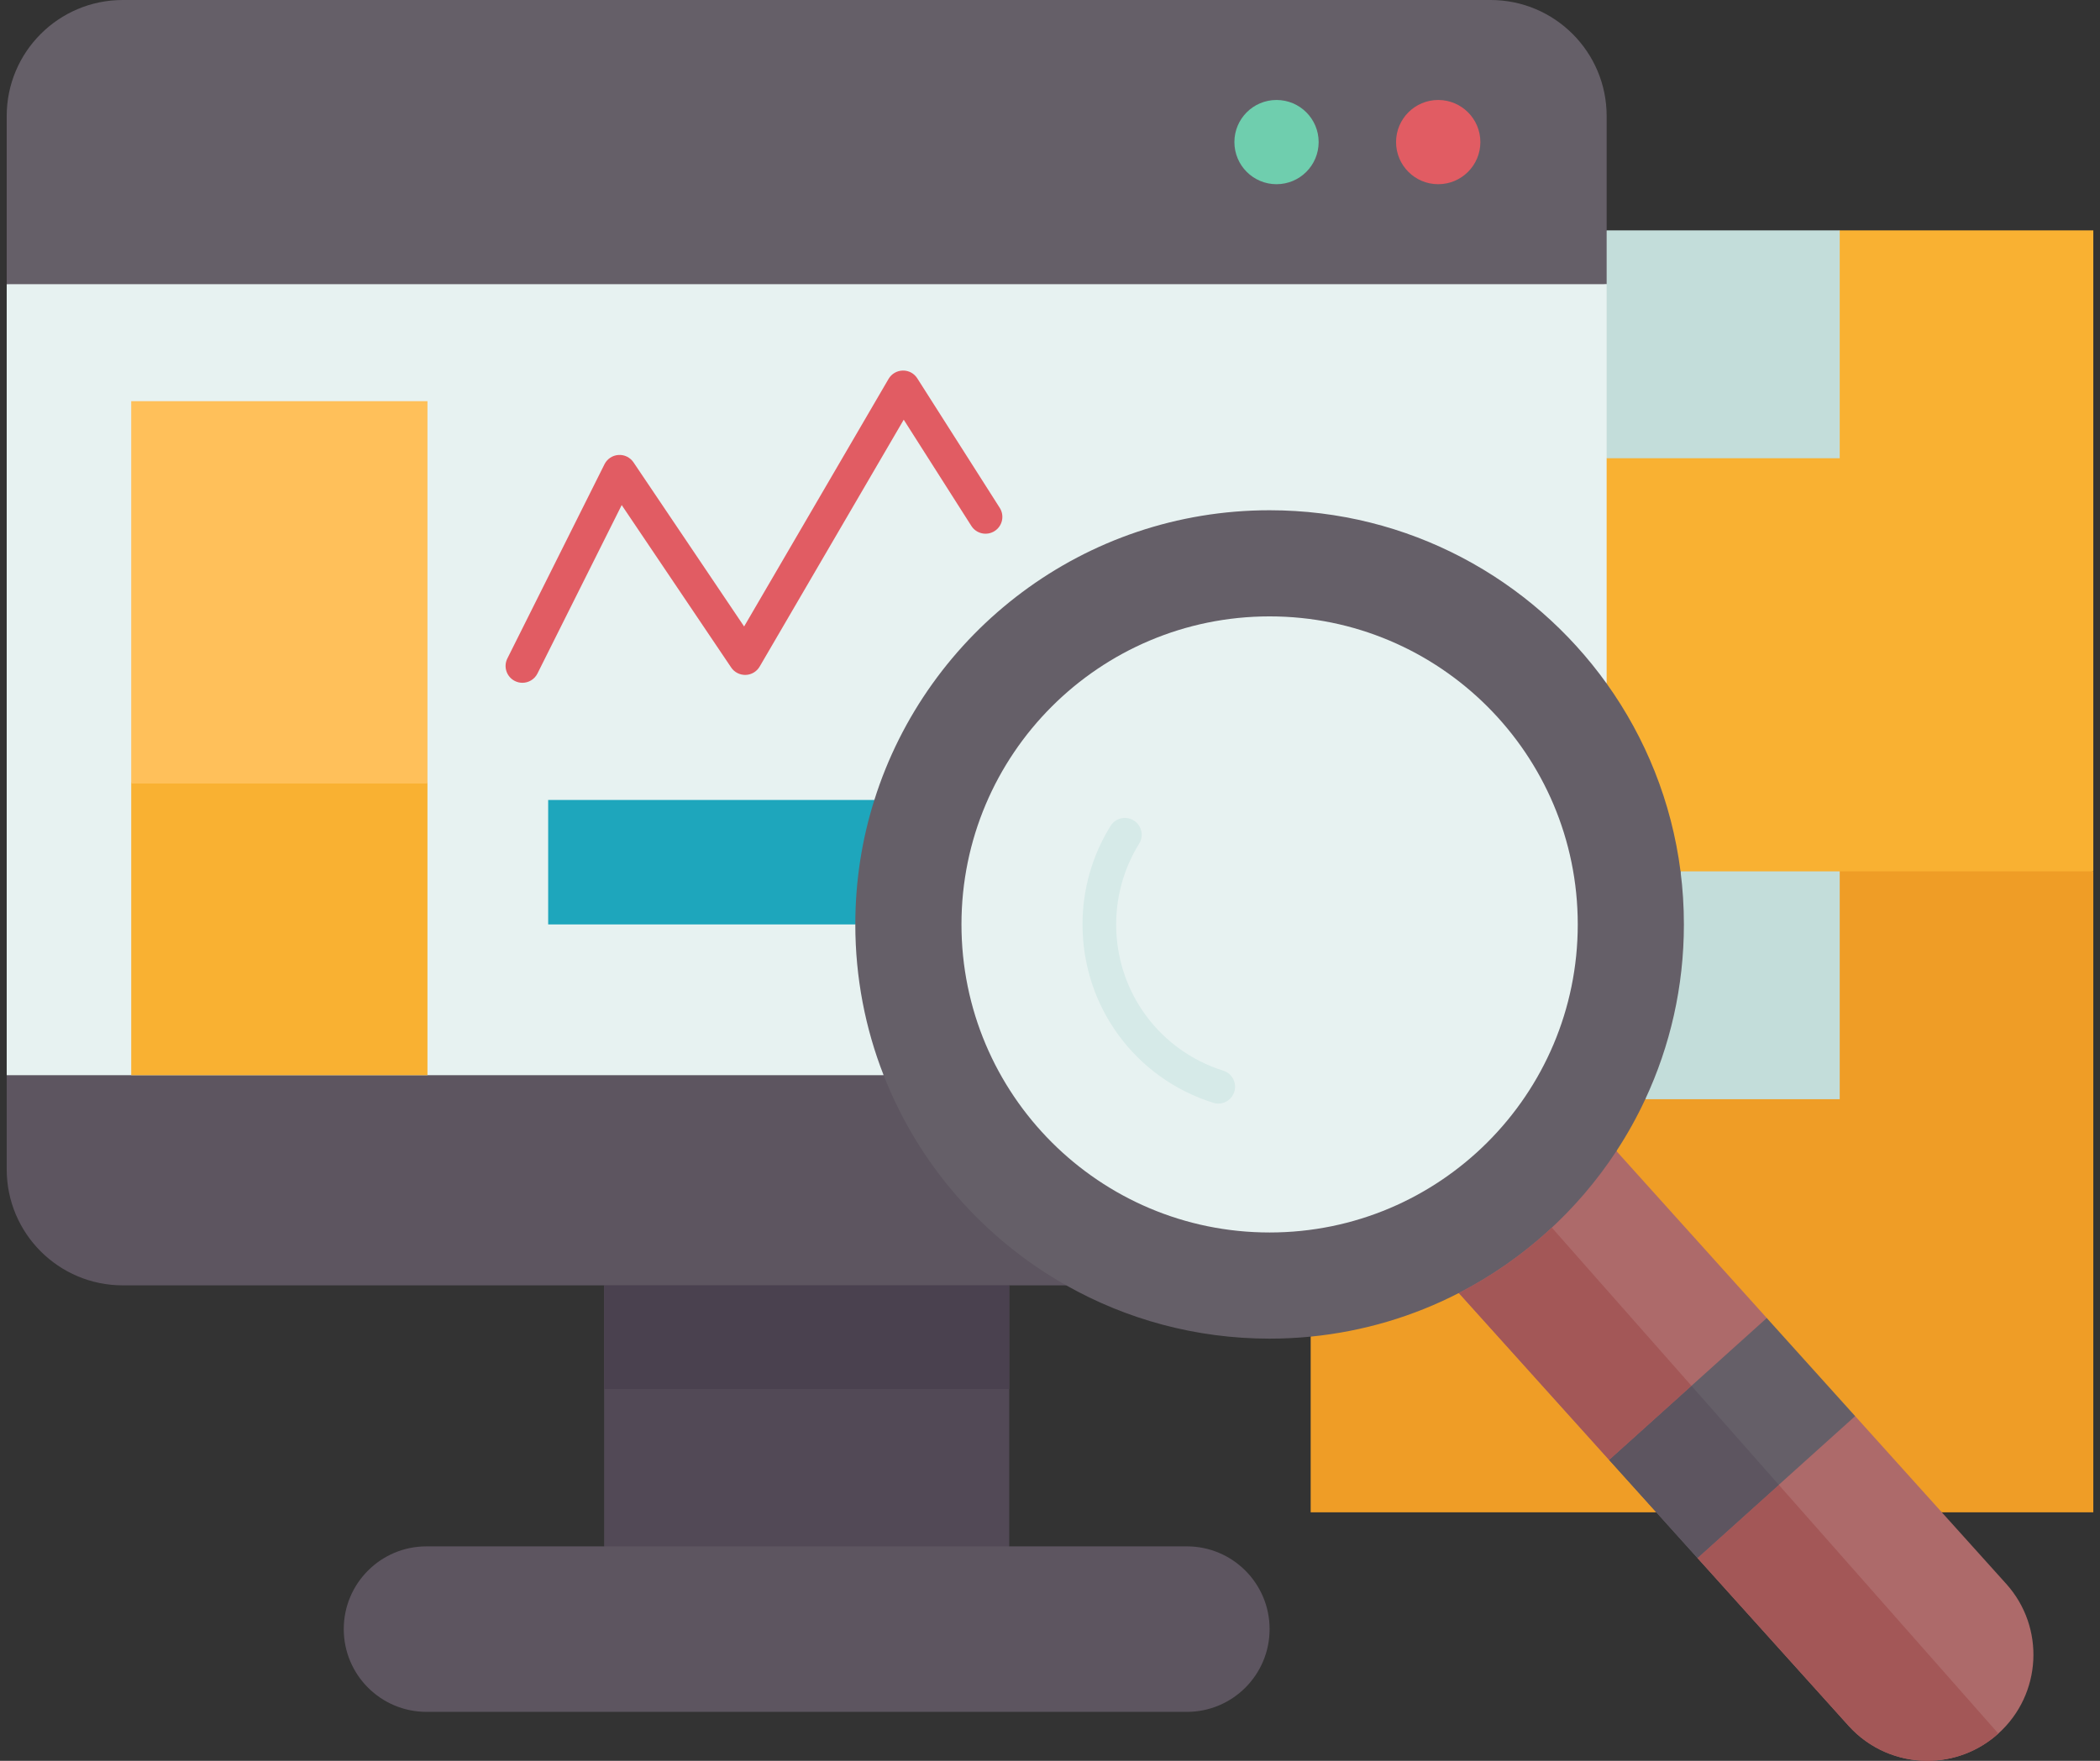 <svg width="124" height="104" viewBox="0 0 124 104" fill="none" xmlns="http://www.w3.org/2000/svg">
<rect x="0" y="0" width="124" height="104" fill="#333333" stroke="none"/>
<g clip-path="url(#clip0_5574_10593)">
<path d="M97.15 82.226L97.803 89.324H77.392V78.946C79.482 74.703 82.489 74.011 86.14 76.37L97.15 82.226ZM97.803 82.847L95.446 67.986C92.752 63.033 93.324 62.01 97.15 64.923H97.152L102.279 57.502L106.831 46.278L123.605 51.465V89.324H114.66L106.769 88.347L97.803 82.847Z" fill="#EF9D26"/>
<path d="M123.605 13.607V51.464H108.631C106.071 55.621 102.944 55.665 99.231 51.464C90.921 54.324 91.108 48.991 94.869 40.373L86.369 25.104L100.958 21.788L108.631 13.607H123.605Z" fill="#F9B132"/>
<path d="M99.231 51.465L97.149 64.924H97.152H108.631V51.465H99.231Z" fill="#C3DDDA"/>
<path d="M108.631 13.607V27.066H94.869L84.923 16.01L94.869 13.607H108.631Z" fill="#C3DDDA"/>
<path d="M94.869 13.608V16.785C63.378 21.521 31.887 21.521 0.396 16.785V6.854C0.396 3.068 3.466 0 7.252 0H88.013C91.799 0 94.869 3.068 94.869 6.854V13.608Z" fill="#655F68"/>
<path d="M75.374 5.905C76.75 5.905 77.863 7.018 77.863 8.391C77.863 9.767 76.75 10.88 75.374 10.88C74.001 10.88 72.888 9.767 72.888 8.391C72.888 7.018 74.001 5.905 75.374 5.905Z" fill="#6FCEAE"/>
<path d="M84.923 5.905C86.296 5.905 87.412 7.018 87.412 8.391C87.412 9.767 86.296 10.88 84.923 10.88C83.549 10.88 82.434 9.767 82.434 8.391C82.434 7.018 83.549 5.905 84.923 5.905Z" fill="#E15C63"/>
<path d="M59.593 75.918V91.334C51.921 99.694 43.926 99.104 35.672 91.334V75.918C41.711 70.319 49.328 69.288 59.593 75.918Z" fill="#524956"/>
<path d="M70.081 91.334C72.778 91.334 74.967 93.522 74.967 96.22C74.967 97.571 74.42 98.794 73.536 99.678C72.652 100.562 71.43 101.109 70.081 101.109H25.184C22.486 101.109 20.298 98.92 20.298 96.22C20.298 94.871 20.844 93.649 21.729 92.765C22.613 91.88 23.835 91.334 25.184 91.334H35.672H59.593H70.081ZM62.959 75.918H59.593H35.672H7.252C3.466 75.918 0.396 72.85 0.396 69.064V63.505L9.164 54.892L26.784 58.194L52.176 63.505C61.136 63.283 65.422 67.31 62.959 75.918Z" fill="#5D5560"/>
<path d="M0.396 16.785V63.505H7.748H25.241H52.176L94.869 40.373V27.066V16.785H0.396Z" fill="#E7F2F1"/>
<path d="M32.368 47.249H51.63C56.155 50.023 55.144 52.438 50.504 54.599H32.368V47.249Z" fill="#1EA6BC"/>
<path d="M25.241 46.278V63.505H7.748V46.278C13.579 33.116 19.409 33.116 25.241 46.278Z" fill="#F9B132"/>
<path d="M25.241 23.695H7.748V46.278H25.241V23.695Z" fill="#FFC05A"/>
<path d="M118.46 93.545C120.776 96.116 120.567 100.075 117.996 102.39C116.799 103.468 115.301 104 113.808 104C112.094 104 110.387 103.299 109.15 101.926L100.232 92.022C98.761 85.302 102.55 83.097 109.543 83.641L114.66 89.324L118.46 93.545Z" fill="#AD6A6A"/>
<path d="M95.446 67.986L104.324 77.848C104.596 85.756 101.261 88.198 95.016 86.229L86.141 76.37C85.108 68.848 89.142 66.903 95.446 67.986Z" fill="#AD6A6A"/>
<path d="M109.542 83.641L100.232 92.022L97.803 89.324L95.016 86.229L104.323 77.848L109.542 83.641Z" fill="#655F68"/>
<path d="M99.231 51.465C99.363 52.491 99.43 53.536 99.43 54.6C99.43 58.288 98.613 61.786 97.15 64.923C96.655 65.989 96.084 67.013 95.445 67.986C93.13 71.524 89.921 74.425 86.14 76.37C83.472 77.744 80.519 78.638 77.391 78.946C76.594 79.025 75.784 79.065 74.967 79.065C70.602 79.065 66.506 77.922 62.959 75.918C58.078 73.163 54.237 68.781 52.176 63.505C51.095 60.745 50.504 57.742 50.504 54.6C50.504 52.039 50.896 49.569 51.629 47.249C54.749 37.331 64.017 30.137 74.967 30.137C83.169 30.137 90.43 34.176 94.869 40.373C97.164 43.578 98.707 47.364 99.231 51.465Z" fill="#655F68"/>
<path d="M74.967 36.406C85.015 36.406 93.163 44.551 93.163 54.599C93.163 64.65 85.015 72.795 74.967 72.795C64.919 72.795 56.772 64.65 56.772 54.599C56.772 44.551 64.919 36.406 74.967 36.406Z" fill="#E7F2F1"/>
<path d="M59.593 75.918H35.672V82.039H59.593V75.918Z" fill="#4A414F"/>
<path d="M105.034 87.7L117.996 102.39C116.799 103.469 115.301 104 113.808 104C112.094 104 110.387 103.3 109.15 101.926L100.232 92.022L105.034 87.7Z" fill="#A35757"/>
<path d="M99.877 81.852L105.034 87.7L100.232 92.022L97.803 89.324L95.016 86.229L99.877 81.852Z" fill="#5D5560"/>
<path d="M99.877 81.852L95.016 86.229L86.141 76.37C88.15 75.337 89.996 74.032 91.633 72.51L99.877 81.852Z" fill="#A35757"/>
<path d="M72.235 63.24C68.45 62.046 65.907 58.574 65.907 54.599C65.907 52.907 66.377 51.257 67.265 49.828C67.555 49.362 67.412 48.75 66.946 48.46C66.48 48.169 65.867 48.313 65.578 48.779C64.493 50.522 63.92 52.535 63.92 54.599C63.92 59.446 67.021 63.68 71.637 65.135C71.736 65.167 71.837 65.182 71.936 65.182C72.358 65.182 72.749 64.911 72.883 64.487C73.049 63.964 72.758 63.405 72.235 63.24Z" fill="#D6EAE8"/>
<path d="M54.164 22.347C53.978 22.055 53.661 21.878 53.306 21.887C52.96 21.893 52.642 22.08 52.467 22.38L43.938 37.002L37.407 27.308C37.209 27.015 36.87 26.848 36.519 26.872C36.166 26.895 35.852 27.103 35.694 27.419L29.959 38.89C29.713 39.381 29.912 39.978 30.403 40.223C30.546 40.295 30.697 40.328 30.847 40.328C31.211 40.328 31.562 40.127 31.736 39.779L36.71 29.831L43.174 39.425C43.365 39.709 43.687 39.871 44.03 39.863C44.372 39.852 44.684 39.666 44.856 39.371L53.363 24.789L57.356 31.063C57.65 31.525 58.264 31.662 58.728 31.367C59.19 31.073 59.327 30.459 59.032 29.995L54.164 22.347Z" fill="#E15C63"/>
</g>
<defs>
<clipPath id="clip0_5574_10593">
<rect width="123.209" height="104" fill="white" transform="translate(0.396)"/>
</clipPath>
</defs>
</svg>

